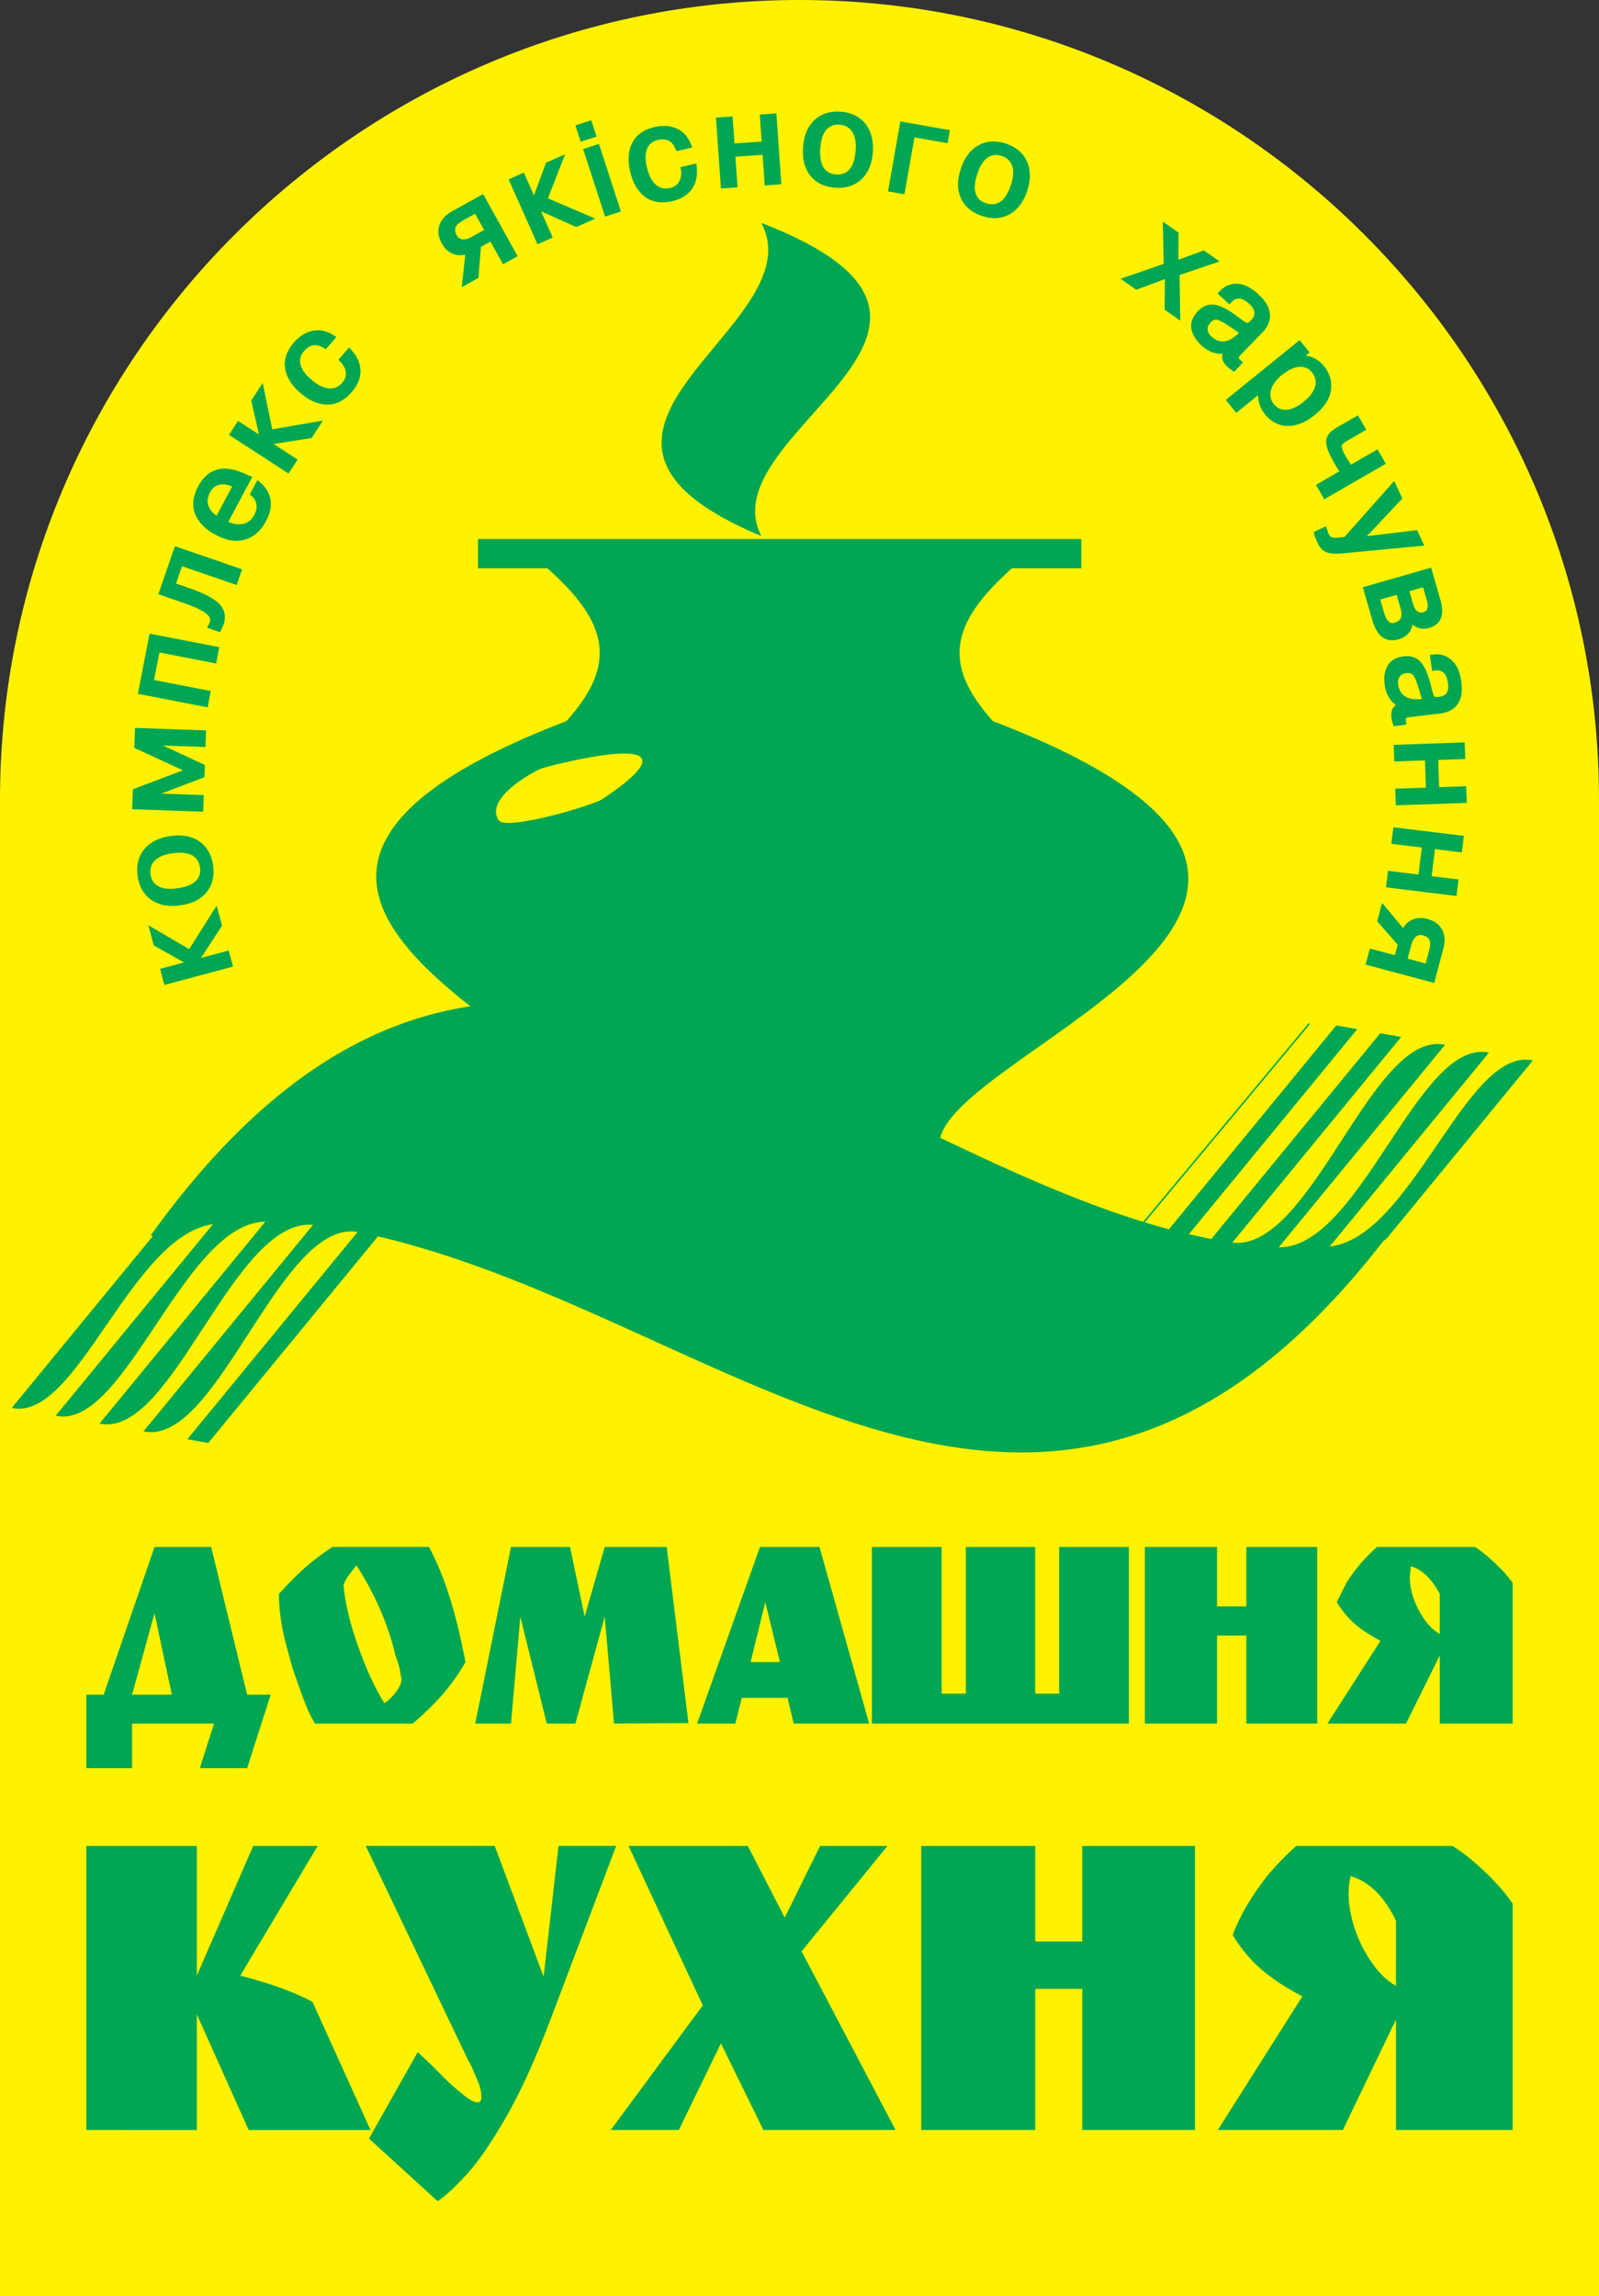 <?xml version="1.0" encoding="utf-8"?>
<!-- Generator: Adobe Illustrator 16.0.0, SVG Export Plug-In . SVG Version: 6.00 Build 0)  -->
<!DOCTYPE svg PUBLIC "-//W3C//DTD SVG 1.1//EN" "http://www.w3.org/Graphics/SVG/1.1/DTD/svg11.dtd">
<svg version="1.1" id="Layer_1" xmlns="http://www.w3.org/2000/svg" xmlns:xlink="http://www.w3.org/1999/xlink" x="0px" y="0px"
	 width="122.533px" height="175.865px" viewBox="35.112 8.446 122.533 175.865"
	 enable-background="new 35.112 8.446 122.533 175.865" xml:space="preserve">
<rect x="35.112" y="8.446" width="122.533" height="175.865" fill="#333333" stroke="none"/>
<g>
	<path fill="#FFF200" stroke="#FFF200" stroke-width="0.116" stroke-miterlimit="2.613" d="M35.17,69.896h0.002
		c0-0.068-0.002-0.134-0.002-0.202c0-33.703,27.496-61.19,61.208-61.19s61.208,27.487,61.208,61.19c0,0.068-0.003,0.134-0.003,0.202
		h0.003v114.356H35.17V69.896L35.17,69.896z"/>
	<path fill="#00A651" d="M71.743,49.732h46.23v2.24h-5.312c-4.813,4.27-5.302,7.438-1.463,11.707
		c35.944,13.759-4.11,25.339-4.11,32.444h-24.46c0-7.158-39.15-19.035-4.109-32.445c3.837-4.269,3.349-7.437-1.464-11.707h-5.312
		L71.743,49.732L71.743,49.732z"/>
	<path fill="#00A651" d="M93.452,49.507L93.452,49.507c-19.15-7.996,4.255-15.993,0-23.989l0,0
		C114.125,33.515,89.316,41.511,93.452,49.507L93.452,49.507z"/>
	<path fill="#FFF200" d="M73.319,71.266c-1.094-1.691,2.649-3.692,3.193-3.924c0.413-0.175,4.025-1.075,6.033-1.171
		c2.33-0.111,2.862,0.715-1.266,3.482C80.565,70.133,73.869,72.116,73.319,71.266L73.319,71.266z"/>
	<path fill="#FFF200" stroke="#FFF200" stroke-width="0.116" stroke-miterlimit="2.613" d="M96.378,13.343
		c30.165,0,54.764,24.586,54.764,54.733c0,6.703-1.219,13.128-3.441,19.072l-0.092,0.023l-0.901-0.632l-0.763-0.107l-0.344-0.022
		l-0.345,0.003l-0.341,0.027l-0.326,0.05l-0.318,0.069l-0.039,0.011l-0.85-0.607l-1.931-0.34l-1.417-0.252l0.586-0.586h-5.227
		c2.279-5.227,3.549-10.989,3.549-17.039c0-23.593-19.254-42.835-42.86-42.835c-23.607,0-42.861,19.242-42.861,42.835
		c0,7.505,1.952,14.568,5.369,20.713l-0.664,0.418l-2.57,1.937l-2.552,2.254l-2.536,2.585L49.58,96.45
		c-5.053-8.282-7.967-17.999-7.967-28.374C41.613,37.93,66.214,13.343,96.378,13.343L96.378,13.343z"/>
	<path fill="#00A651" d="M141.065,103.476c-25.828,33.235-49.905,5.931-77.01-0.396L51.05,118.906l-1.473-0.265l13.047-15.875
		c-6.029-1.222-10.798,16.277-16.413,15.278l13.005-15.83c-6.216-0.743-10.844,16.207-16.37,15.232l12.725-15.487
		c-6.329-0.122-10.815,15.826-16.089,14.887l12.089-14.712c-6.383,0.688-10.5,14.99-15.454,14.115l10.885-13.248l-0.274,0.075
		c25.994-36.107,51.986-7.329,77.982-0.41l12.828-15.615l1.475,0.263l-12.902,15.702l1.841,0.396l12.952-15.761l1.473,0.259
		l-12.943,15.756c5.562,0.844,9.883-13.101,14.771-14.987c0.506-0.195,1.018-0.261,1.538-0.169l-12.757,15.522
		c5.516,0.278,9.632-12.087,14.152-14.544c0.646-0.351,1.303-0.5,1.969-0.381l-12.229,14.883
		c6.381-0.494,10.555-15.172,15.596-14.286l-11.158,13.583L141.065,103.476L141.065,103.476z M135.449,86.848l-12.904,15.478
		L135.449,86.848L135.449,86.848z"/>
	<path fill="none" stroke="#00A651" stroke-width="0.116" stroke-miterlimit="2.613" d="M141.065,103.476
		c-25.828,33.235-49.905,5.931-77.01-0.396L51.05,118.906l-1.473-0.265l13.047-15.875c-6.029-1.222-10.798,16.277-16.413,15.278
		l13.005-15.83c-6.216-0.743-10.844,16.207-16.37,15.232l12.725-15.487c-6.329-0.122-10.815,15.826-16.089,14.887l12.089-14.712
		c-6.383,0.688-10.5,14.99-15.454,14.115l10.885-13.248l-0.274,0.075c25.994-36.107,51.986-7.329,77.982-0.41l12.828-15.615
		l1.475,0.263l-12.902,15.702l1.841,0.396l12.952-15.761l1.473,0.259l-12.943,15.756c5.562,0.844,9.883-13.101,14.771-14.987
		c0.506-0.195,1.018-0.261,1.538-0.169l-12.757,15.522c5.516,0.278,9.632-12.087,14.152-14.544c0.646-0.351,1.303-0.5,1.969-0.381
		l-12.229,14.883c6.381-0.494,10.555-15.172,15.596-14.286l-11.158,13.583L141.065,103.476L141.065,103.476z M135.449,86.848
		l-12.904,15.478"/>
	<path fill="#00A651" d="M49.223,82.165l-2.327-1.303l-0.415-1.547l3.13,1.829l2.103-3.334l0.412,1.535l-1.612,2.474l2.123-0.569
		l0.331,1.231l-5.259,1.408l-0.33-1.231L49.223,82.165L49.223,82.165z M48.921,77.79l-0.319,0.035l-0.307,0.01L48,77.821
		l-0.283-0.039l-0.27-0.062l-0.257-0.088l-0.243-0.113l-0.229-0.138l-0.211-0.161l-0.19-0.182l-0.167-0.203l-0.144-0.222
		l-0.122-0.241l-0.098-0.259l-0.076-0.277l-0.053-0.294l-0.029-0.295l-0.004-0.286l0.023-0.275l0.051-0.265l0.078-0.253l0.105-0.24
		l0.132-0.228l0.159-0.214l0.182-0.196l0.202-0.177l0.223-0.156l0.243-0.136l0.261-0.115l0.28-0.095l0.298-0.075l0.316-0.056
		l0.321-0.034l0.309-0.01l0.297,0.014l0.284,0.038l0.271,0.063l0.257,0.089l0.243,0.114l0.229,0.139l0.21,0.162l0.188,0.183
		l0.166,0.202l0.144,0.221l0.12,0.241l0.098,0.258l0.076,0.275l0.053,0.292l0.03,0.299l0.003,0.287l-0.023,0.276l-0.049,0.266
		l-0.077,0.254l-0.104,0.241L51.09,76.58l-0.157,0.213l-0.181,0.197l-0.203,0.176l-0.223,0.156l-0.243,0.135l-0.263,0.114
		l-0.281,0.093l-0.301,0.073L48.921,77.79L48.921,77.79z M48.727,76.48l0.246-0.04l0.226-0.051l0.206-0.059l0.185-0.069l0.166-0.077
		l0.146-0.085l0.126-0.092l0.108-0.102l0.091-0.107l0.076-0.113l0.06-0.117l0.044-0.124l0.03-0.13l0.015-0.138V75.03l-0.017-0.157
		l-0.029-0.153l-0.042-0.139l-0.053-0.127l-0.065-0.116l-0.078-0.105l-0.09-0.096l-0.104-0.087l-0.116-0.079l-0.131-0.066
		l-0.146-0.055l-0.163-0.042l-0.18-0.03l-0.197-0.016l-0.214-0.003l-0.231,0.012l-0.246,0.026l-0.242,0.041l-0.224,0.05l-0.203,0.06
		l-0.183,0.069l-0.163,0.077l-0.144,0.086l-0.125,0.093l-0.107,0.101l-0.091,0.109l-0.076,0.114l-0.061,0.119l-0.046,0.124
		l-0.033,0.131l-0.017,0.139l-0.003,0.146l0.012,0.153l0.029,0.153l0.042,0.141l0.054,0.129l0.066,0.117l0.078,0.107l0.091,0.096
		l0.104,0.088l0.118,0.078l0.132,0.067l0.146,0.054l0.162,0.042l0.179,0.029l0.196,0.015l0.212,0.001l0.229-0.014L48.727,76.48
		L48.727,76.48z M45.405,65.73l0.054-1.53l5.44,0.19l-0.045,1.273L47.6,65.55l3.207,1.485l-0.033,0.94l-3.302,1.257l3.254,0.114
		l-0.044,1.273l-5.441-0.189l0.054-1.531l3.84-1.453L45.405,65.73L45.405,65.73z M46.919,60.53l4.345,0.844l-0.243,1.251
		l-5.344-1.038l0.897-4.61l5.344,1.038l-0.243,1.251l-4.345-0.844L46.919,60.53L46.919,60.53z M51.975,56.868l-0.998-0.344
		l0.176-0.334l0.04-0.107l0.019-0.098l0.001-0.09l-0.016-0.086l-0.033-0.085l-0.053-0.087l-0.076-0.09l-0.105-0.095l-0.14-0.103
		l-0.176-0.108l-0.21-0.113l-0.244-0.116l-0.278-0.12l-0.311-0.123l-0.345-0.126l-1.98-0.682l1.268-3.681l5.147,1.771l-0.415,1.205
		l-4.186-1.44l-0.458,1.327l1.022,0.352l0.237,0.085l0.226,0.085l0.215,0.085l0.204,0.085l0.192,0.086l0.182,0.086l0.17,0.087
		l0.16,0.087l0.149,0.088l0.138,0.088l0.127,0.09l0.117,0.09l0.106,0.092l0.095,0.094l0.084,0.096l0.075,0.101l0.112,0.197
		l0.079,0.21l0.044,0.22l0.009,0.226l-0.026,0.232l-0.059,0.234l-0.091,0.238L51.975,56.868L51.975,56.868z M55.444,45.81l0.11,0.16
		l0.094,0.168l0.079,0.174l0.061,0.182l0.046,0.188l0.027,0.197l0.007,0.201l-0.013,0.204l-0.032,0.208l-0.052,0.211L55.7,47.916
		l-0.09,0.216l-0.108,0.22l-0.152,0.262l-0.166,0.239l-0.18,0.216l-0.193,0.191l-0.208,0.167l-0.221,0.142l-0.234,0.116l-0.247,0.09
		l-0.259,0.062l-0.267,0.031h-0.273l-0.279-0.031l-0.286-0.061l-0.291-0.091l-0.296-0.119l-0.302-0.148l-0.278-0.159l-0.255-0.169
		l-0.232-0.18l-0.209-0.191l-0.186-0.202l-0.162-0.213l-0.138-0.224l-0.113-0.236l-0.085-0.247l-0.053-0.256l-0.019-0.263
		l0.014-0.27l0.046-0.273l0.078-0.278l0.108-0.282l0.139-0.287l0.141-0.243l0.153-0.22l0.165-0.197l0.178-0.175l0.19-0.149
		l0.203-0.126l0.214-0.1l0.227-0.075l0.239-0.047l0.252-0.019l0.263,0.01l0.275,0.037l0.286,0.063l0.298,0.09l0.31,0.116
		l0.325,0.143l0.024,0.013l0.017,0.009l0.014,0.007l0.016,0.008l0.015,0.008l0.014,0.007l0.013,0.007l0.016,0.008l0.013,0.007
		l0.013,0.006l0.009,0.004l0.009,0.003l0.01,0.004l0.246,0.07l-1.841,3.46l0.165,0.067l0.166,0.054l0.163,0.038l0.158,0.022
		l0.154,0.007l0.151-0.007l0.148-0.022l0.141-0.036l0.13-0.049l0.121-0.063l0.112-0.076l0.104-0.091l0.097-0.104l0.089-0.121
		l0.083-0.141l0.053-0.103l0.043-0.102l0.034-0.101l0.025-0.101l0.016-0.1l0.008-0.1L54.77,47.19l-0.009-0.1l-0.018-0.098
		L54.717,46.9l-0.035-0.087l-0.042-0.084l-0.052-0.08l-0.061-0.078l-0.07-0.074l-0.203-0.182l0.585-1.1l0.34,0.299l0.141,0.143
		L55.444,45.81L55.444,45.81z M52.439,45.565l-0.143-0.02l-0.133-0.006l-0.125,0.008l-0.118,0.021l-0.111,0.033l-0.104,0.044
		l-0.097,0.054l-0.09,0.065l-0.085,0.077l-0.08,0.089l-0.074,0.102l-0.067,0.115l-0.073,0.156l-0.055,0.151l-0.038,0.145
		l-0.02,0.138l-0.004,0.133L51.034,47l0.027,0.125l0.044,0.124l0.058,0.122l0.069,0.116l0.081,0.108l0.091,0.103l0.102,0.096
		l0.114,0.089l0.092,0.062l1.19-2.236l-0.154-0.059l-0.16-0.049L52.439,45.565L52.439,45.565z M54.954,41.724l-0.588-2.6
		l0.874-1.343l0.733,3.549l3.886-0.669l-0.865,1.333l-2.918,0.458l1.843,1.196l-0.695,1.069l-4.566-2.963l0.695-1.069L54.954,41.724
		L54.954,41.724z M61.047,35.999l0.818-0.941l0.308,0.355l0.142,0.189l0.122,0.193l0.102,0.197l0.081,0.202l0.061,0.206l0.038,0.208
		l0.017,0.211l-0.005,0.213l-0.027,0.211l-0.05,0.209l-0.071,0.207l-0.094,0.204l-0.114,0.201l-0.134,0.198l-0.156,0.196
		l-0.219,0.233l-0.225,0.203l-0.232,0.171l-0.239,0.14l-0.247,0.109L60.67,39.39l-0.259,0.042l-0.262,0.008l-0.262-0.022
		l-0.26-0.049l-0.258-0.076l-0.256-0.102l-0.255-0.128l-0.252-0.154l-0.251-0.178l-0.25-0.204l-0.228-0.21L57.673,38.1l-0.181-0.223
		l-0.156-0.229l-0.132-0.234l-0.107-0.24l-0.082-0.246l-0.055-0.252l-0.027-0.256l0.006-0.257l0.038-0.256l0.071-0.253l0.102-0.25
		l0.133-0.247l0.163-0.243l0.192-0.239l0.16-0.172l0.166-0.155l0.172-0.138l0.178-0.122l0.184-0.104l0.19-0.086l0.196-0.069
		l0.203-0.05l0.205-0.03l0.206-0.009l0.205,0.013l0.204,0.035l0.201,0.056l0.199,0.077l0.196,0.098l0.391,0.237l-0.811,0.933
		l-0.265-0.15L59.7,34.982l-0.108-0.042l-0.104-0.03l-0.1-0.019l-0.097-0.008l-0.094,0.001l-0.091,0.012l-0.091,0.021l-0.09,0.031
		l-0.088,0.039l-0.086,0.048l-0.085,0.058l-0.084,0.068l-0.083,0.078l-0.081,0.086l-0.095,0.12l-0.076,0.12l-0.06,0.121
		l-0.043,0.122l-0.027,0.125l-0.011,0.127l0.004,0.133l0.021,0.137l0.036,0.14l0.055,0.142l0.074,0.145l0.094,0.148l0.114,0.152
		l0.135,0.153l0.155,0.156l0.177,0.159l0.186,0.153l0.181,0.132l0.176,0.112l0.173,0.093l0.167,0.073l0.163,0.055l0.158,0.037
		l0.154,0.019l0.148,0.002l0.14-0.014l0.133-0.029l0.126-0.044l0.12-0.06l0.116-0.076l0.11-0.093l0.107-0.112l0.08-0.101
		l0.067-0.102l0.054-0.101l0.041-0.102l0.028-0.1l0.016-0.102l0.004-0.104l-0.008-0.107l-0.019-0.109l-0.029-0.108l-0.04-0.105
		l-0.048-0.103l-0.059-0.102l-0.069-0.1l-0.08-0.099L61.047,35.999L61.047,35.999z M70.498,30.443l0.268-2.498l-0.006,0.001
		l-0.157,0.031l-0.154,0.016h-0.153l-0.151-0.016l-0.148-0.031L69.853,27.9l-0.137-0.06l-0.129-0.071l-0.122-0.083l-0.114-0.094
		l-0.106-0.105l-0.098-0.116l-0.09-0.126l-0.082-0.136l-0.093-0.183l-0.075-0.183l-0.055-0.181l-0.035-0.18l-0.015-0.179
		l0.006-0.176l0.027-0.173l0.049-0.168l0.066-0.16l0.084-0.153l0.101-0.145l0.116-0.137l0.131-0.128l0.146-0.121l0.161-0.113
		l0.173-0.104l2.375-1.315l2.639,4.759l-1.116,0.618l-0.962-1.735l-0.731,0.405l-0.193,2.375L70.498,30.443L70.498,30.443z
		 M71.518,24.819l-0.924,0.513l-0.127,0.075l-0.109,0.073l-0.094,0.072l-0.078,0.07l-0.063,0.068l-0.048,0.065l-0.035,0.062
		l-0.024,0.062L70,25.943l-0.009,0.067l-0.001,0.068l0.006,0.069l0.014,0.072l0.022,0.074l0.031,0.077l0.042,0.082l0.042,0.072
		l0.043,0.059l0.046,0.05l0.05,0.042l0.054,0.036l0.058,0.028l0.064,0.021l0.071,0.016l0.075,0.008h0.08l0.086-0.009l0.093-0.021
		l0.1-0.03l0.107-0.042l0.113-0.053l0.124-0.067l0.899-0.499L71.518,24.819L71.518,24.819z M76.03,23.413l0.923-2.501l1.464-0.651
		L77.1,23.636l3.624,1.554l-1.453,0.646l-2.697-1.204l0.894,2.006l-1.165,0.519l-2.214-4.97l1.165-0.519L76.03,23.413L76.03,23.413z
		 M79.797,19.865l1.213-0.394l1.682,5.174l-1.213,0.394L79.797,19.865L79.797,19.865z M79.614,19.303l-0.406-1.25l1.213-0.394
		l0.406,1.25L79.614,19.303L79.614,19.303z M87.264,21.249l1.215-0.28l0.04,0.469l0.003,0.235l-0.015,0.229l-0.034,0.219
		l-0.053,0.211l-0.072,0.202l-0.092,0.191l-0.11,0.181l-0.129,0.17l-0.146,0.154l-0.163,0.14l-0.18,0.125l-0.195,0.11l-0.21,0.095
		l-0.225,0.081l-0.241,0.067l-0.314,0.06l-0.301,0.031l-0.289,0.003l-0.276-0.027l-0.264-0.057l-0.25-0.088l-0.234-0.118
		l-0.217-0.148l-0.198-0.171l-0.182-0.192l-0.165-0.213l-0.147-0.233l-0.13-0.253l-0.115-0.273l-0.098-0.292l-0.082-0.312
		l-0.061-0.305l-0.038-0.295l-0.015-0.286l0.008-0.277l0.03-0.267l0.056-0.257l0.079-0.247l0.104-0.236l0.128-0.223l0.156-0.205
		l0.182-0.185l0.206-0.164l0.229-0.142l0.253-0.122l0.274-0.101l0.296-0.081l0.23-0.045l0.226-0.028l0.22-0.011l0.216,0.006
		l0.21,0.023l0.205,0.042l0.199,0.06l0.193,0.078l0.184,0.096l0.171,0.113l0.158,0.131l0.145,0.147l0.129,0.164l0.116,0.179
		l0.101,0.195l0.176,0.421l-1.204,0.278l-0.126-0.276l-0.059-0.109l-0.063-0.097l-0.066-0.085l-0.07-0.074L86.5,19.316l-0.077-0.053
		l-0.081-0.044l-0.086-0.036l-0.091-0.029l-0.094-0.02l-0.098-0.012l-0.103-0.003l-0.108,0.005l-0.113,0.014l-0.116,0.022
		l-0.147,0.042l-0.132,0.052l-0.119,0.063l-0.106,0.074l-0.095,0.085l-0.085,0.097l-0.075,0.109l-0.064,0.122l-0.053,0.135
		l-0.039,0.146l-0.026,0.161l-0.011,0.175l0.002,0.19l0.019,0.204l0.034,0.218l0.05,0.232l0.06,0.233l0.068,0.213l0.077,0.195
		l0.084,0.176l0.092,0.158l0.099,0.139l0.106,0.123l0.114,0.106l0.119,0.089l0.122,0.071l0.125,0.055l0.127,0.038l0.132,0.022
		l0.138,0.006l0.145-0.01l0.152-0.027l0.125-0.035l0.114-0.042l0.103-0.05l0.092-0.058l0.082-0.065l0.073-0.073l0.064-0.082
		l0.057-0.092l0.049-0.1l0.04-0.104l0.031-0.108l0.021-0.112l0.012-0.116l0.002-0.122l-0.007-0.126L87.264,21.249L87.264,21.249z
		 M91.465,20.45l0.164,2.345l-1.272,0.088l-0.379-5.427l1.272-0.089l0.145,2.068l2.084-0.146l-0.145-2.068l1.272-0.089l0.38,5.428
		l-1.272,0.089l-0.164-2.345L91.465,20.45L91.465,20.45z M96.647,19.725l0.033-0.318l0.054-0.302l0.075-0.286l0.096-0.269
		l0.117-0.251l0.14-0.233l0.162-0.214l0.182-0.195l0.201-0.173l0.218-0.148l0.232-0.121l0.248-0.095l0.261-0.068l0.274-0.043
		l0.287-0.017l0.299,0.009l0.297,0.033l0.279,0.056l0.265,0.08l0.248,0.104l0.231,0.128l0.213,0.152l0.195,0.176l0.178,0.199
		l0.153,0.219l0.131,0.234l0.106,0.25l0.082,0.265l0.059,0.28L102,19.473l0.011,0.307L102,20.1l-0.034,0.322l-0.054,0.304
		l-0.076,0.287l-0.097,0.269l-0.118,0.251l-0.142,0.233l-0.162,0.214l-0.184,0.194l-0.201,0.172l-0.219,0.146l-0.232,0.121
		l-0.246,0.094l-0.262,0.068l-0.271,0.042l-0.285,0.016l-0.297-0.009l-0.299-0.033l-0.281-0.056l-0.268-0.079l-0.248-0.104
		l-0.232-0.127l-0.215-0.152l-0.195-0.175L97.205,21.9l-0.155-0.218l-0.13-0.235l-0.106-0.25l-0.081-0.266l-0.057-0.28l-0.033-0.295
		l-0.009-0.309L96.647,19.725L96.647,19.725z M97.972,19.809l-0.013,0.249l0.003,0.231l0.016,0.213l0.028,0.196l0.041,0.177
		l0.054,0.16l0.064,0.142l0.075,0.127l0.087,0.112l0.094,0.097l0.104,0.083l0.11,0.069l0.121,0.056l0.132,0.042l0.145,0.03
		l0.158,0.016l0.156,0.004l0.145-0.012l0.136-0.025l0.127-0.04l0.119-0.053l0.112-0.068l0.107-0.083l0.102-0.099l0.093-0.113
		l0.084-0.131l0.075-0.15l0.066-0.17l0.057-0.189l0.047-0.209l0.037-0.228l0.025-0.247l0.012-0.245l-0.004-0.229l-0.017-0.211
		l-0.028-0.194l-0.043-0.175l-0.054-0.159l-0.065-0.141l-0.076-0.126l-0.088-0.111l-0.096-0.098l-0.104-0.084l-0.112-0.072
		l-0.121-0.058l-0.132-0.046l-0.143-0.034l-0.152-0.02l-0.155-0.003l-0.147,0.011l-0.137,0.025l-0.129,0.04l-0.119,0.055
		l-0.115,0.068l-0.105,0.084l-0.102,0.099l-0.094,0.115l-0.084,0.132l-0.074,0.15l-0.064,0.169l-0.056,0.188l-0.046,0.208
		l-0.034,0.227L97.972,19.809L97.972,19.809z M105.188,18.97l-0.77,4.357l-1.256-0.222l0.945-5.358l3.797,0.669l-0.176,1.001
		L105.188,18.97L105.188,18.97z M108.733,21.387l0.107-0.301l0.126-0.281l0.142-0.258l0.158-0.237l0.176-0.215l0.19-0.192
		l0.209-0.169l0.226-0.145l0.236-0.12l0.246-0.09l0.256-0.062l0.264-0.032l0.271-0.003l0.276,0.025l0.281,0.053l0.289,0.081
		l0.278,0.104l0.259,0.123l0.236,0.142l0.216,0.161l0.193,0.181l0.17,0.199l0.146,0.218l0.123,0.236l0.099,0.25l0.069,0.259
		l0.043,0.269l0.017,0.277l-0.013,0.285l-0.037,0.293l-0.062,0.301l-0.088,0.308l-0.109,0.304l-0.127,0.282l-0.144,0.261
		l-0.159,0.237l-0.176,0.216l-0.191,0.192l-0.209,0.168l-0.227,0.144l-0.238,0.118l-0.246,0.089l-0.255,0.061l-0.263,0.032
		l-0.27,0.003l-0.274-0.025l-0.28-0.053l-0.286-0.081l-0.28-0.104l-0.261-0.123l-0.239-0.142l-0.217-0.161l-0.193-0.18l-0.172-0.2
		l-0.147-0.217l-0.123-0.235l-0.099-0.249l-0.069-0.259l-0.042-0.269l-0.016-0.277l0.014-0.286l0.039-0.294l0.066-0.301
		L108.733,21.387L108.733,21.387z M109.996,21.788l-0.07,0.239l-0.054,0.225l-0.037,0.21l-0.02,0.197l-0.002,0.183l0.013,0.168
		l0.026,0.154l0.045,0.141l0.056,0.13l0.067,0.117l0.08,0.105l0.092,0.094l0.104,0.083l0.118,0.074l0.132,0.063l0.148,0.053
		l0.15,0.042l0.143,0.024l0.139,0.007l0.134-0.007l0.13-0.023l0.125-0.039l0.123-0.055l0.122-0.071l0.118-0.088l0.112-0.106
		l0.11-0.127l0.104-0.149l0.101-0.169l0.096-0.191l0.092-0.213l0.085-0.233l0.069-0.235l0.054-0.223l0.034-0.209l0.019-0.194
		l0.002-0.18l-0.014-0.167l-0.028-0.153l-0.045-0.14l-0.059-0.129l-0.068-0.119l-0.08-0.106l-0.092-0.096l-0.104-0.086l-0.117-0.077
		l-0.131-0.066l-0.143-0.057l-0.15-0.041l-0.145-0.025l-0.141-0.008l-0.135,0.008l-0.13,0.023l-0.127,0.039l-0.125,0.055
		l-0.12,0.072l-0.119,0.089l-0.112,0.108l-0.108,0.127l-0.104,0.148l-0.1,0.169l-0.095,0.19l-0.089,0.212L109.996,21.788
		L109.996,21.788z M125.411,28.346l1.951-0.721l1.207,0.845l-3.066,1.042l0.057,3.493l-1.201-0.841l0.018-2.34l-2.193,0.816
		l-1.201-0.841l3.304-1.141l-0.069-3.237l1.208,0.845L125.411,28.346L125.411,28.346z M130.935,30.518l0.205,0.137l0.207,0.16
		l0.207,0.183l0.187,0.184l0.165,0.184l0.144,0.185l0.122,0.186l0.1,0.187l0.076,0.189l0.053,0.19l0.028,0.19l0.005,0.188
		l-0.018,0.185l-0.039,0.182l-0.061,0.178l-0.082,0.174l-0.102,0.168l-0.121,0.163l-0.138,0.157l-1.629,1.673l-0.063,0.068
		l-0.053,0.06l-0.04,0.053l-0.028,0.045l-0.02,0.035l-0.01,0.021v0.005v0.004l0.007,0.014l0.012,0.022l0.019,0.028l0.024,0.032
		l0.031,0.036l0.039,0.039l0.2,0.181l-0.672,0.72l-0.164-0.103l-0.024-0.016l-0.024-0.016l-0.021-0.015l-0.021-0.014l-0.021-0.015
		l-0.021-0.015l-0.019-0.014l-0.021-0.014l-0.021-0.017l-0.021-0.017l-0.022-0.018l-0.021-0.018l-0.022-0.021l-0.022-0.02
		l-0.023-0.023l-0.084-0.081l-0.077-0.083l-0.067-0.083l-0.06-0.083l-0.052-0.083l-0.039-0.086l-0.031-0.088l-0.018-0.09
		l-0.006-0.09l0.006-0.092l0.018-0.091l0.021-0.075l-0.086,0.004l-0.133-0.002l-0.133-0.012l-0.135-0.021l-0.135-0.031l-0.137-0.04
		l-0.133-0.05l-0.132-0.06l-0.129-0.069l-0.127-0.078l-0.124-0.088L127.29,35l-0.119-0.106l-0.152-0.15l-0.138-0.153l-0.121-0.156
		l-0.104-0.159l-0.089-0.161l-0.071-0.165l-0.056-0.167l-0.035-0.171l-0.016-0.173l0.006-0.174l0.03-0.172l0.054-0.169l0.074-0.165
		l0.096-0.161l0.115-0.157l0.135-0.153l0.146-0.143l0.156-0.123l0.164-0.099l0.172-0.076l0.179-0.05l0.185-0.024l0.188,0.002
		l0.189,0.026l0.19,0.051l0.199,0.071l0.207,0.092l0.218,0.113l0.229,0.133l0.236,0.153l0.248,0.175l0.258,0.193l0.137,0.104
		l0.119,0.087l0.105,0.073l0.092,0.058l0.076,0.042l0.059,0.025l0.033,0.01l0.01,0.001l0.008-0.001l0.021-0.006l0.028-0.013
		l0.036-0.021l0.043-0.029l0.048-0.04l0.054-0.048l0.055-0.057l0.074-0.085l0.06-0.082l0.048-0.079l0.035-0.077l0.023-0.072
		l0.014-0.071l0.004-0.069l-0.005-0.071l-0.017-0.073l-0.022-0.076l-0.031-0.077l-0.042-0.077l-0.051-0.078l-0.062-0.081
		l-0.072-0.081l-0.082-0.082l-0.117-0.104l-0.115-0.09l-0.109-0.074l-0.104-0.059l-0.098-0.044l-0.094-0.031l-0.087-0.017
		l-0.083-0.006l-0.08,0.005l-0.08,0.014l-0.076,0.023l-0.072,0.031l-0.072,0.041l-0.07,0.051l-0.069,0.062l-0.212,0.225
		l-0.906-0.844l0.273-0.283l0.149-0.125l0.158-0.105l0.167-0.086l0.176-0.065l0.184-0.046l0.189-0.025l0.198-0.005l0.204,0.018
		l0.205,0.043l0.207,0.067l0.205,0.092L130.935,30.518L130.935,30.518z M127.873,33.158l-0.06,0.068l-0.049,0.067l-0.039,0.066
		l-0.031,0.065l-0.021,0.065l-0.014,0.065l-0.007,0.066l0.002,0.068l0.009,0.069l0.017,0.068l0.021,0.066l0.029,0.065l0.039,0.066
		l0.047,0.065l0.055,0.064l0.064,0.064l0.114,0.099l0.114,0.083l0.115,0.068l0.117,0.053l0.117,0.04l0.119,0.025l0.123,0.013
		l0.126-0.001l0.127-0.015l0.13-0.031l0.131-0.046l0.138-0.063l0.139-0.08l0.144-0.098l0.146-0.116l0.226-0.204l-0.039-0.024
		l-0.097-0.063l-0.116-0.078l-0.139-0.095l-0.158-0.11l-0.179-0.125l-0.192-0.128l-0.178-0.11l-0.158-0.092l-0.142-0.074
		l-0.122-0.054l-0.102-0.037l-0.077-0.019l-0.056-0.004l-0.054,0.004l-0.056,0.01l-0.055,0.017l-0.054,0.023l-0.055,0.031
		l-0.056,0.038l-0.056,0.047L127.873,33.158L127.873,33.158z M136.263,36.172l0.104,0.095l0.101,0.103l0.102,0.113l0.154,0.21
		l0.131,0.217l0.105,0.225l0.081,0.23l0.054,0.237l0.028,0.241l0.003,0.247l-0.021,0.251l-0.054,0.254l-0.083,0.25l-0.113,0.246
		l-0.143,0.24l-0.173,0.235l-0.199,0.229l-0.229,0.225l-0.254,0.22l-0.254,0.192l-0.254,0.168l-0.255,0.143l-0.255,0.117
		l-0.257,0.092l-0.257,0.066l-0.258,0.04l-0.258,0.013l-0.254-0.014l-0.248-0.043l-0.236-0.072l-0.229-0.1l-0.218-0.128
		l-0.206-0.155l-0.194-0.182l-0.183-0.207l-0.083-0.108l-0.076-0.112l-0.068-0.115l-0.062-0.121l-0.056-0.124l-0.049-0.127
		l-0.041-0.132l-0.035-0.136l-0.027-0.14l-0.016-0.141l-0.004-0.141l0.006-0.064l-1.68,1.359l-0.804-0.99l5.658-4.579l0.765,0.944
		l-0.297,0.241h0.006l0.129,0.021l0.127,0.03l0.125,0.038l0.125,0.045l0.121,0.054l0.118,0.062l0.115,0.071l0.112,0.079
		L136.263,36.172L136.263,36.172z M133.342,37.169l-0.171,0.147l-0.15,0.147l-0.133,0.148l-0.113,0.148l-0.096,0.149l-0.076,0.149
		l-0.062,0.15l-0.042,0.151l-0.027,0.149l-0.01,0.143l0.005,0.137l0.021,0.131l0.037,0.127l0.054,0.124l0.067,0.12l0.086,0.118
		l0.099,0.109l0.103,0.091l0.106,0.075l0.112,0.06l0.119,0.045l0.125,0.03l0.135,0.016l0.145,0.001l0.15-0.015l0.154-0.032
		l0.16-0.049l0.166-0.068l0.17-0.086l0.178-0.105l0.182-0.124l0.188-0.144l0.172-0.146l0.152-0.147l0.135-0.147l0.117-0.148
		l0.098-0.146l0.082-0.147l0.063-0.147l0.048-0.147l0.03-0.144l0.015-0.139l-0.004-0.134l-0.021-0.131l-0.037-0.129l-0.054-0.129
		l-0.072-0.127l-0.089-0.126l-0.101-0.111l-0.104-0.094l-0.109-0.077l-0.114-0.062l-0.121-0.046l-0.127-0.031l-0.137-0.016h-0.144
		l-0.151,0.016l-0.154,0.033l-0.162,0.05l-0.168,0.069l-0.172,0.087l-0.18,0.106l-0.184,0.125L133.342,37.169L133.342,37.169z
		 M138.217,43.364l0.005,0.009l0.002,0.002l0.01,0.015l0.013,0.021l0.022,0.037l0.032,0.051l0.04,0.065l0.051,0.079l0.059,0.093
		l0.07,0.112l0.008,0.014l0.006,0.01l0.006,0.01l0.008,0.013l0.01,0.016l0.012,0.021l0.009,0.015l0.01,0.018l0.011,0.018
		l0.014,0.023l0.021,0.03v0.001l2.035-1.175l0.638,1.104l-4.714,2.721l-0.638-1.104l1.794-1.036l-0.017-0.025l-0.041-0.064
		l-0.041-0.062l-0.037-0.06l-0.038-0.059l-0.034-0.056l-0.036-0.056l-0.036-0.06l-0.037-0.061l-0.035-0.063l-0.037-0.064
		l-0.037-0.067l-0.038-0.069l-0.037-0.069l-0.117-0.21l-0.104-0.205l-0.088-0.195l-0.072-0.186l-0.059-0.177l-0.041-0.168
		l-0.025-0.16l-0.008-0.155l0.016-0.154l0.043-0.153l0.068-0.146l0.094-0.137l0.115-0.127l0.135-0.119l0.154-0.113l0.172-0.104
		l1.639-0.945l0.637,1.104l-1.512,0.873l-0.104,0.065l-0.086,0.061l-0.067,0.058l-0.052,0.053l-0.033,0.047l-0.021,0.039
		l-0.01,0.032l-0.002,0.032l0.004,0.047l0.014,0.064l0.022,0.078l0.032,0.089L138.026,43l0.053,0.11l0.062,0.121L138.217,43.364
		L138.217,43.364z M135.784,49.195l0.947-0.442l0.08,0.257l0.012,0.035l0.01,0.034l0.011,0.033l0.011,0.031l0.01,0.029l0.009,0.027
		l0.008,0.027l0.007,0.023l0.008,0.021l0.006,0.019l0.007,0.018l0.007,0.017l0.006,0.015l0.005,0.011l0.003,0.006l0.026,0.048
		l0.026,0.041l0.027,0.035l0.03,0.032l0.03,0.027l0.031,0.022l0.033,0.02l0.035,0.016l0.04,0.013l0.051,0.011l0.064,0.008
		l0.079,0.004l0.091,0.001l0.103-0.004l0.112-0.008l0.124-0.014l0.314-0.041l3.802-4.28l0.625,1.341l-2.718,2.884l3.85-0.458
		l0.552,1.183l-6.241,0.592l-0.209,0.017l-0.195,0.009l-0.182,0.001l-0.168-0.007l-0.152-0.015l-0.142-0.024l-0.128-0.034
		l-0.113-0.044l-0.103-0.054l-0.095-0.062l-0.088-0.072l-0.082-0.081l-0.073-0.088l-0.069-0.097l-0.062-0.104l-0.055-0.109
		l-0.025-0.055l-0.023-0.052l-0.023-0.051l-0.021-0.049l-0.021-0.048l-0.021-0.049l-0.019-0.047l-0.018-0.045l-0.016-0.042
		l-0.016-0.043l-0.016-0.041l-0.013-0.039l-0.013-0.037l-0.012-0.036l-0.011-0.035L135.784,49.195L135.784,49.195z M145.317,56.145
		l-0.106,0.103l-0.12,0.09l-0.134,0.079l-0.146,0.066l-0.158,0.055l-0.129,0.033l-0.125,0.021l-0.125,0.011h-0.123l-0.119-0.011
		l-0.117-0.022l-0.115-0.034l-0.107-0.045l-0.104-0.052l-0.097-0.059l-0.091-0.064l-0.049-0.042l-0.015,0.074l-0.032,0.126
		l-0.041,0.12l-0.053,0.114l-0.061,0.109l-0.073,0.104l-0.085,0.097l-0.098,0.088l-0.105,0.079l-0.117,0.07l-0.125,0.062
		l-0.135,0.054l-0.145,0.046l-0.166,0.041l-0.166,0.023l-0.16,0.007l-0.156-0.011l-0.153-0.029l-0.146-0.048l-0.143-0.065
		l-0.133-0.084l-0.127-0.104l-0.119-0.124l-0.107-0.143l-0.102-0.161l-0.093-0.179l-0.085-0.197l-0.079-0.214l-0.072-0.231
		l-0.71-2.474l5.233-1.5l0.718,2.503l0.05,0.191l0.038,0.186l0.025,0.179l0.014,0.171l-0.001,0.165l-0.015,0.157l-0.027,0.15
		l-0.043,0.143l-0.061,0.136l-0.076,0.126L145.317,56.145L145.317,56.145z M144.159,53.429l-1.044,0.299l0.278,0.97l0.03,0.109
		l0.035,0.094l0.037,0.084l0.041,0.075l0.043,0.065l0.045,0.056l0.047,0.047l0.052,0.041l0.053,0.034l0.052,0.025l0.052,0.019
		l0.055,0.012l0.055,0.005l0.058-0.001l0.062-0.008l0.063-0.015l0.062-0.022l0.057-0.026l0.049-0.03l0.041-0.032l0.034-0.034
		l0.028-0.038l0.023-0.041l0.021-0.045l0.016-0.052l0.012-0.06l0.006-0.067v-0.076l-0.008-0.083l-0.014-0.092l-0.021-0.1
		l-0.027-0.109L144.159,53.429L144.159,53.429z M142.138,54.008l-1.255,0.36l0.298,1.035l0.035,0.115l0.037,0.104l0.041,0.095
		l0.044,0.085l0.046,0.077l0.047,0.067l0.051,0.059l0.05,0.05l0.05,0.04l0.048,0.029l0.05,0.021l0.053,0.014l0.057,0.008h0.061
		l0.066-0.008l0.075-0.018l0.09-0.03l0.08-0.035l0.069-0.039l0.062-0.043l0.051-0.046l0.043-0.05l0.036-0.055l0.03-0.061
		l0.022-0.067l0.018-0.075l0.01-0.083l0.002-0.091l-0.005-0.1l-0.015-0.108l-0.023-0.117l-0.031-0.127L142.138,54.008
		L142.138,54.008z M146.722,59.46l0.104,0.201l0.087,0.219l0.073,0.236l0.061,0.254l0.046,0.272l0.029,0.26l0.012,0.246
		l-0.005,0.234l-0.021,0.221l-0.041,0.208l-0.06,0.194l-0.077,0.181l-0.099,0.166l-0.115,0.15l-0.13,0.133l-0.146,0.117l-0.158,0.1
		l-0.172,0.084l-0.187,0.067l-0.196,0.051l-0.207,0.035l-2.318,0.275l-0.094,0.013l-0.076,0.014l-0.065,0.016l-0.051,0.016
		l-0.036,0.015l-0.021,0.012l-0.002,0.003l-0.002,0.002l-0.006,0.016l-0.005,0.024l-0.003,0.033l-0.001,0.041l0.002,0.048
		l0.005,0.056l0.043,0.266l-0.978,0.138l-0.062-0.185l-0.01-0.026l-0.009-0.027l-0.009-0.026l-0.006-0.024l-0.008-0.024
		l-0.007-0.024l-0.006-0.023l-0.006-0.022l-0.007-0.027l-0.006-0.027l-0.006-0.027l-0.006-0.028l-0.004-0.029l-0.005-0.03
		l-0.005-0.033l-0.016-0.116l-0.006-0.113l-0.002-0.107l0.006-0.102l0.016-0.097l0.021-0.092l0.031-0.087l0.042-0.082l0.054-0.074
		l0.062-0.067l0.069-0.061l0.065-0.044l-0.069-0.051l-0.102-0.084l-0.097-0.093l-0.091-0.101l-0.086-0.108l-0.08-0.116l-0.072-0.123
		l-0.064-0.129l-0.057-0.135l-0.049-0.14l-0.041-0.146l-0.034-0.152l-0.026-0.158l-0.023-0.212l-0.01-0.206l0.004-0.197l0.019-0.189
		l0.033-0.181l0.048-0.173l0.062-0.164l0.08-0.155l0.097-0.145l0.114-0.131l0.133-0.115l0.146-0.099l0.162-0.081l0.176-0.065
		l0.188-0.049l0.201-0.034l0.203-0.019l0.199,0.003l0.19,0.026l0.183,0.049l0.17,0.073l0.157,0.097l0.146,0.119l0.13,0.14
		l0.116,0.16l0.109,0.181l0.104,0.202l0.098,0.225l0.093,0.247l0.088,0.269l0.084,0.291l0.078,0.312l0.038,0.167l0.038,0.143
		l0.036,0.124l0.036,0.103l0.031,0.08l0.029,0.056l0.02,0.029l0.007,0.007l0.008,0.004l0.021,0.008l0.029,0.008l0.043,0.006
		l0.051,0.004l0.062-0.001l0.071-0.005l0.079-0.009l0.111-0.02l0.099-0.026l0.086-0.032l0.075-0.037l0.063-0.041l0.056-0.047
		l0.047-0.051l0.039-0.058l0.035-0.066l0.029-0.074l0.023-0.079l0.017-0.086l0.011-0.092l0.002-0.102l-0.006-0.108l-0.013-0.115
		l-0.026-0.156l-0.031-0.142l-0.039-0.126l-0.045-0.111l-0.049-0.096l-0.053-0.082l-0.057-0.068l-0.061-0.056l-0.066-0.048
		l-0.069-0.039l-0.073-0.03l-0.076-0.022l-0.082-0.013l-0.088-0.005l-0.094,0.004l-0.307,0.042l-0.172-1.226l0.392-0.046
		l0.194-0.003l0.188,0.018l0.185,0.038l0.179,0.06l0.171,0.08l0.164,0.1l0.156,0.12l0.147,0.142l0.134,0.163L146.722,59.46
		L146.722,59.46z M142.869,60.005l-0.088,0.017l-0.081,0.021l-0.072,0.027l-0.064,0.032l-0.058,0.037l-0.052,0.042l-0.047,0.047
		l-0.042,0.054l-0.036,0.059l-0.03,0.063l-0.024,0.065l-0.018,0.07l-0.012,0.076l-0.005,0.08l0.002,0.085l0.01,0.09l0.026,0.148
		l0.037,0.136l0.047,0.125l0.059,0.114l0.066,0.105l0.076,0.095l0.088,0.087l0.099,0.079l0.108,0.069l0.119,0.057l0.131,0.047
		l0.146,0.036l0.159,0.025l0.173,0.013l0.186,0.002l0.305-0.017l-0.016-0.043l-0.035-0.109l-0.041-0.134l-0.049-0.16l-0.055-0.186
		l-0.061-0.209l-0.068-0.221l-0.066-0.196l-0.065-0.171l-0.063-0.146l-0.061-0.119l-0.057-0.092l-0.049-0.063l-0.041-0.039
		l-0.043-0.029l-0.05-0.026l-0.053-0.021l-0.058-0.016L143.087,60l-0.066-0.005l-0.072,0.002L142.869,60.005L142.869,60.005z
		 M144.31,66.688l-2.352,0.082l-0.045-1.273l5.439-0.19l0.045,1.274l-2.072,0.072l0.072,2.086l2.072-0.072l0.045,1.273l-5.44,0.19
		l-0.044-1.273l2.351-0.082L144.31,66.688L144.31,66.688z M144.067,73.361l-2.336-0.287l0.156-1.265l5.403,0.663l-0.155,1.265
		l-2.06-0.253l-0.255,2.073l2.06,0.252l-0.155,1.265l-5.402-0.663l0.154-1.265l2.334,0.286L144.067,73.361L144.067,73.361z
		 M141.022,77.602l1.611,1.928l0.004-0.005l0.086-0.133l0.096-0.122l0.106-0.11l0.115-0.098l0.125-0.084l0.134-0.071l0.139-0.056
		l0.141-0.043l0.145-0.03l0.147-0.017l0.149-0.003l0.15,0.01l0.153,0.023l0.153,0.035l0.197,0.061l0.184,0.073l0.168,0.086
		l0.154,0.1l0.139,0.113l0.123,0.127l0.104,0.14l0.088,0.151l0.068,0.161L145.756,80l0.034,0.172l0.018,0.179l0.002,0.184
		l-0.016,0.189l-0.031,0.194l-0.046,0.196l-0.702,2.622l-5.259-1.408l0.33-1.231l1.918,0.514l0.216-0.807l-1.574-1.789
		L141.022,77.602L141.022,77.602z M144.362,82.241l0.272-1.02l0.034-0.143l0.023-0.129l0.013-0.117l0.004-0.105l-0.005-0.093
		l-0.014-0.081l-0.021-0.069l-0.027-0.06l-0.035-0.055l-0.041-0.053l-0.049-0.048l-0.054-0.044l-0.062-0.039l-0.069-0.036
		l-0.077-0.031l-0.088-0.028l-0.08-0.019l-0.072-0.01l-0.068-0.001l-0.063,0.006l-0.062,0.015l-0.062,0.022l-0.061,0.031
		l-0.061,0.039l-0.059,0.049l-0.057,0.058l-0.053,0.069l-0.051,0.081l-0.048,0.093l-0.044,0.105l-0.04,0.118l-0.037,0.134
		l-0.267,0.993L144.362,82.241L144.362,82.241z"/>
	<path fill="#00A651" d="M145.444,130.528c-0.262-0.502-0.567-0.935-0.92-1.301c-0.407-0.42-0.84-0.689-1.293-0.812
		c-0.022,0.217-0.043,0.399-0.061,0.548c-0.018,0.149-0.025,0.237-0.025,0.266c0,0.84,0.233,1.695,0.698,2.568
		c0.466,0.874,0.998,1.473,1.601,1.799V130.528L145.444,130.528z M151.026,129.676v10.786h-5.582v-5.221l-2.588,5.221h-6.023
		l4.066-6.338c-0.748-0.393-1.366-0.792-1.854-1.198c-0.578-0.487-1.078-1.077-1.497-1.768c0.487-0.962,0.737-1.456,0.749-1.482
		c0.601-0.976,1.378-1.89,2.331-2.743h7.506c0.453,0.285,0.965,0.694,1.531,1.229S150.687,129.201,151.026,129.676L151.026,129.676z
		 M136.05,126.933v13.529h-5.43v-6.744h-2.246v6.744h-5.531v-13.529h5.531v4.551h2.246v-4.551H136.05L136.05,126.933z
		 M121.617,126.933v13.529h-19.691v-13.529h5.345v11.234h1.854v-11.234h5.312v11.234h1.838v-11.234H121.617L121.617,126.933z
		 M93.756,131.158l-1.123,4.591h2.246L93.756,131.158L93.756,131.158z M97.909,126.933l3.796,13.489l0.034,0.04h-5.804l-0.476-1.971
		h-3.506l-0.493,1.971h-2.928l4.817-13.529H97.909L97.909,126.933z M86.2,126.933l1.668,13.489l-5.701,0.04l-0.715-8.188
		l-2.247,8.188H77.01l-2.025-8.188l-0.715,8.188h-2.74l2.74-13.529h4.524l1.123,5.334l1.535-5.334H86.2L86.2,126.933z
		 M62.424,128.335c-0.068,0.096-0.199,0.264-0.392,0.508c-0.329,0.406-0.528,0.744-0.596,1.016c0.102,1.287,0.465,2.82,1.089,4.602
		c0.625,1.781,1.305,3.262,2.043,4.438l0.255-0.183c0.238-0.202,0.454-0.434,0.647-0.69c0.272-0.365,0.408-0.689,0.408-0.975
		l-0.068-0.324c-0.023-0.218-0.062-0.438-0.119-0.66c-0.057-0.224-0.153-0.513-0.289-0.864c-0.272-1.191-0.675-2.39-1.209-3.595
		C63.718,130.522,63.127,129.433,62.424,128.335L62.424,128.335z M67.99,126.933c0.499,0.948,0.941,1.979,1.328,3.088
		c0.567,1.64,1.055,3.549,1.463,5.729c-0.544,0.948-1.157,1.808-1.838,2.58c-0.522,0.596-1.253,1.308-2.195,2.133H59.26
		c-0.329-0.514-0.652-1.212-0.97-2.092c-0.262-0.718-0.517-1.443-0.767-2.174c-0.204-0.731-0.402-1.464-0.595-2.194
		c-0.295-1.246-0.443-2.402-0.443-3.475c0.795-0.865,1.447-1.522,1.958-1.969c0.602-0.543,1.316-1.084,2.145-1.627H67.99
		L67.99,126.933z M46.953,132.012l-1.719,6.236h3.047L46.953,132.012L46.953,132.012z M51.293,126.933l2.757,11.315h1.804
		l-1.804,5.627h-3.625l1.089-3.413h-6.28v3.413h-3.505v-5.627h1.327l3.897-11.315H51.293L51.293,126.933z"/>
	<path fill="#00A651" d="M151.026,154.245v17.344h-8.938v-8.462l-4.071,8.462h-9.582l6.479-10.232
		c-1.226-0.64-2.256-1.314-3.093-2.024c-0.836-0.71-1.584-1.597-2.246-2.655c0.066-0.26,0.285-0.76,0.658-1.5
		c0.371-0.74,0.89-1.564,1.552-2.476c0.661-0.911,1.548-1.865,2.655-2.866h11.968c0.68,0.4,1.474,1.025,2.385,1.876
		C149.702,152.56,150.446,153.405,151.026,154.245L151.026,154.245z M142.088,155.565c-0.894-1.86-2.052-3.002-3.476-3.422
		c-0.23,0.961-0.207,2.021,0.074,3.182s0.742,2.226,1.379,3.195c0.637,0.971,1.312,1.646,2.021,2.025L142.088,155.565
		L142.088,155.565z M41.729,171.589v-21.755h8.466v9.933l4.32-9.933h4.941l-5.934,9.933c2.333,0.602,4.179,1.271,5.537,2.012
		l4.444,9.812h-9.334l-3.973-8.853v8.853L41.729,171.589L41.729,171.589z M82.33,149.834l-4.965,13.113
		c-1.175,3.12-2.326,5.661-3.451,7.62c-1.126,1.961-2.136,3.432-3.029,4.412c-0.894,0.979-1.638,1.67-2.234,2.069l-5.264-4.801
		l3.725-6.601c0.083,0.039,0.166,0.104,0.248,0.193c0.083,0.09,0.183,0.186,0.299,0.285c0.629,0.6,1.084,1.05,1.365,1.35
		c0.331,0.342,0.782,0.75,1.353,1.23c0.571,0.48,0.972,0.73,1.204,0.75c0.282,0.08,0.422-0.05,0.422-0.391
		c0-0.26-0.05-0.549-0.149-0.869c0-0.04-0.033-0.131-0.099-0.271c-0.066-0.141-0.124-0.28-0.174-0.421
		c-0.066-0.14-0.158-0.35-0.272-0.63c-0.034-0.08-0.079-0.181-0.137-0.3c-0.058-0.12-0.111-0.21-0.161-0.271L63.14,149.83h9.881
		l3.749,10.022l1.142-10.022h4.418V149.834z M103.118,149.834l-6.579,8.072l7.2,13.683h-10.13l-3.251-6.631l-3.228,6.631h-5.215
		l7.052-9.541l-5.686-12.214h9.137l2.83,5.491l2.707-5.491H103.118L103.118,149.834z M126.685,149.834v21.755h-8.639v-10.802h-3.602
		v10.802h-8.738v-21.755h8.738v7.322h3.602v-7.322H126.685L126.685,149.834z"/>
</g>
</svg>
